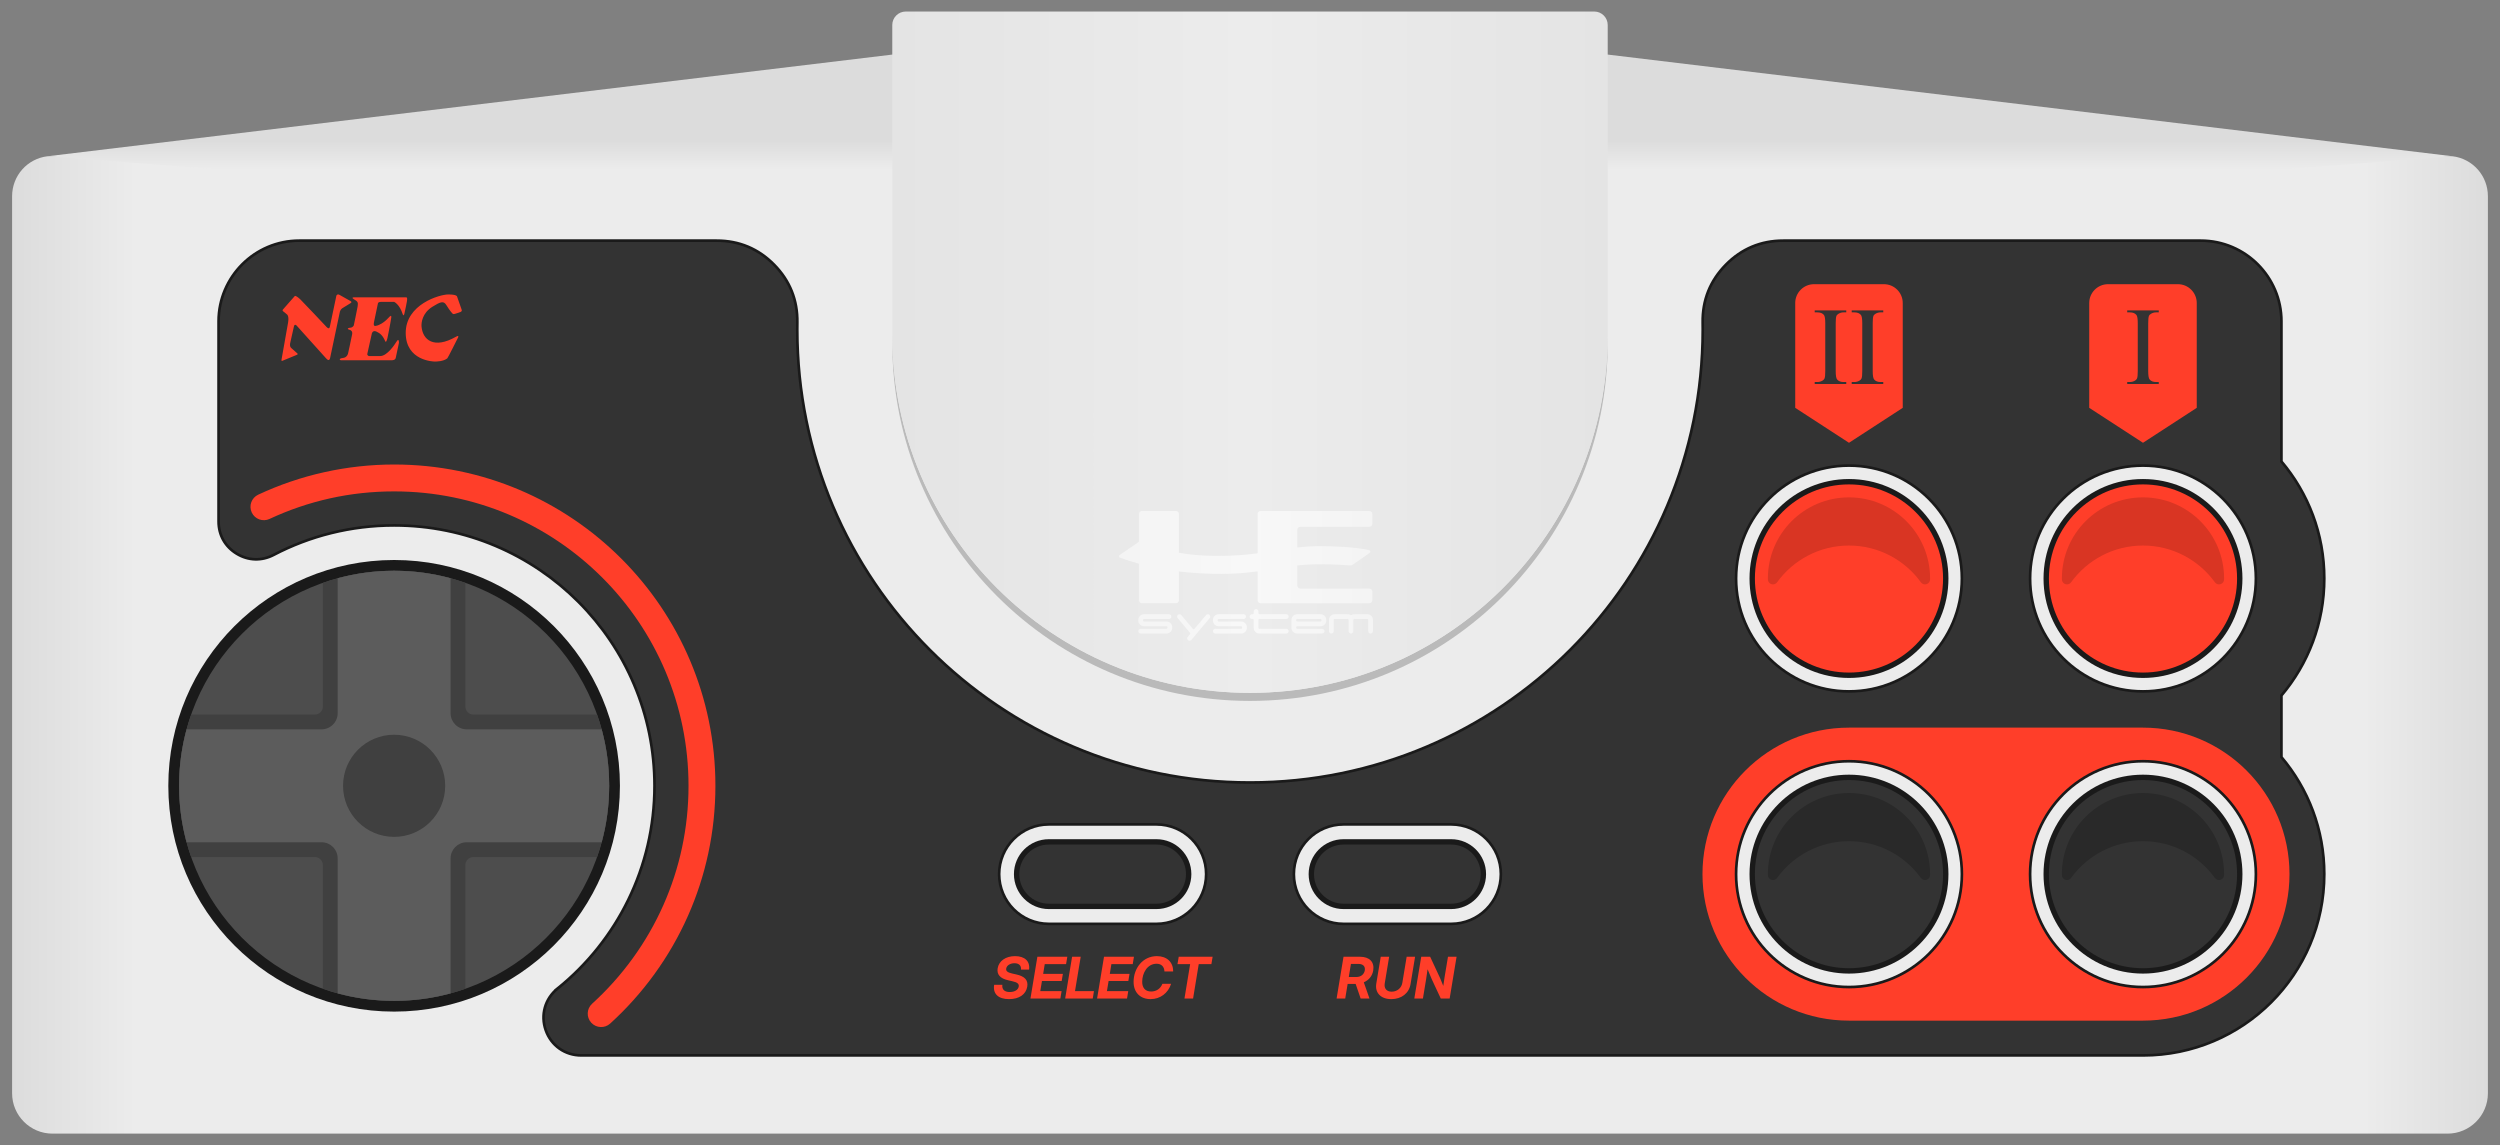 <?xml version="1.0" encoding="UTF-8"?>
<!DOCTYPE svg PUBLIC "-//W3C//DTD SVG 1.1//EN" "http://www.w3.org/Graphics/SVG/1.1/DTD/svg11.dtd">
<svg xml:space="preserve" viewBox="0 0 930 426" width="930px" height="426px" version="1.1" style="shape-rendering:geometricPrecision; fill-rule:evenodd; clip-rule:evenodd" xmlns="http://www.w3.org/2000/svg">
 <rect x="0" y="0" width="930" height="426" fill="#808080" stroke="none"/>
 <defs>
  <style type="text/css">
    .str0 {stroke:#1A1A1A}
    .fil8 {fill:#1A1A1A}
    .fil13 {fill:#333333}
    .fil10 {fill:#404040}
    .fil9 {fill:#4D4D4D}
    .fil11 {fill:#5C5C5C}
    .fil4 {fill:#BABABA}
    .fil3 {fill:#ECECEC}
    .fil1 {fill:#333333}
    .fil2 {fill:#FF3E29}
    .fil15 {fill:black;fill-opacity:0.15}
    .fil16 {fill:black;fill-opacity:0.2}
    .fil5 {fill:url(#id0)}
    .fil6 {fill:url(#id1)}
    .fil0 {fill:url(#id2)}
    .fil7 {fill:url(#id3)}
  </style>
  <linearGradient id="id0" gradientUnits="userSpaceOnUse" x1="465" y1="63.017" x2="465" y2="20.305">
   <stop offset="0" style="stop-opacity:1; stop-color:#ECECEC"/>
   <stop offset="0.25" style="stop-opacity:1; stop-color:gainsboro"/>
   <stop offset="1" style="stop-opacity:1; stop-color:gainsboro"/>
  </linearGradient>
  <linearGradient id="id1" gradientUnits="userSpaceOnUse" x1="331.931" y1="131.015" x2="598.069" y2="131.015">
   <stop offset="0" style="stop-opacity:1; stop-color:#E4E4E4"/>
   <stop offset="0.5" style="stop-opacity:1; stop-color:#ECECEC"/>
   <stop offset="1" style="stop-opacity:1; stop-color:#E4E4E4"/>
  </linearGradient>
  <linearGradient id="id2" gradientUnits="userSpaceOnUse" x1="4.5" y1="239.915" x2="925.5" y2="239.915">
   <stop offset="0" style="stop-opacity:1; stop-color:gainsboro"/>
   <stop offset="0.05" style="stop-opacity:1; stop-color:#ECECEC"/>
   <stop offset="0.95" style="stop-opacity:1; stop-color:#ECECEC"/>
   <stop offset="1" style="stop-opacity:1; stop-color:gainsboro"/>
  </linearGradient>
  <linearGradient id="id3" gradientUnits="userSpaceOnUse" x1="418.485" y1="232.452" x2="508.491" y2="232.452">
   <stop offset="0" style="stop-opacity:1; stop-color:#F4F4F4"/>
   <stop offset="0.5" style="stop-opacity:1; stop-color:#F8F8F8"/>
   <stop offset="1" style="stop-opacity:1; stop-color:#F4F4F4"/>
  </linearGradient>
 </defs>
 <g>
  <path class="fil0" d="M19.504 421.71l890.992 0c8.264,0 15.004,-6.74 15.004,-15.003l0 -333.69c0,-7.634 -5.632,-13.985 -13.211,-14.897l-894.578 0c-7.579,0.912 -13.211,7.263 -13.211,14.897l0 333.69c0,8.263 6.74,15.003 15.004,15.003z"/>
  <path class="fil1 str0" d="M207.426 367.716c21.987,-17.756 36.051,-44.935 36.051,-75.398 0,-53.496 -43.367,-96.863 -96.863,-96.863 -16.168,0 -31.411,3.962 -44.81,10.967 -4.466,2.335 -9.432,2.179 -13.742,-0.431 -4.311,-2.611 -6.75,-6.939 -6.75,-11.978l0 -74.491c0,-16.525 13.479,-30.003 30.004,-30.003l155.285 0c8.345,0 15.527,3.007 21.382,8.954 5.854,5.947 8.749,13.176 8.618,21.52 -0.013,0.891 -0.021,1.784 -0.021,2.679 0,93.016 75.404,168.42 168.42,168.42 93.016,0 168.42,-75.404 168.42,-168.42 0,-0.895 -0.008,-1.788 -0.021,-2.679 -0.131,-8.344 2.764,-15.573 8.618,-21.52 5.855,-5.947 13.037,-8.954 21.382,-8.954l155.285 0c16.525,0 30.004,13.478 30.004,30.003l0 52.14c9.941,11.748 15.939,26.94 15.939,43.535 0,16.594 -5.998,31.786 -15.939,43.534l0 22.912c9.941,11.748 15.939,26.94 15.939,43.535 0,37.244 -30.192,67.436 -67.436,67.436l-580.967 0c-6.045,0 -11.189,-3.638 -13.203,-9.337 -2.015,-5.7 -0.298,-11.763 4.405,-15.561z"/>
  <path class="fil2" d="M797.191 270.678c30.1,0 54.5,24.4 54.5,54.5 0,30.1 -24.4,54.5 -54.5,54.5 -64.628,0 -44.517,0 -109.37,0 -30.099,0 -54.5,-24.401 -54.5,-54.5 0,-30.1 24.401,-54.5 54.5,-54.5 64.628,0 44.517,0 109.37,0z"/>
  <path class="fil2" d="M100.269 193.045c-2.491,1.165 -5.456,0.089 -6.621,-2.403 -1.165,-2.491 -0.089,-5.456 2.402,-6.621 7.79,-3.642 16.039,-6.473 24.637,-8.378 8.405,-1.862 17.084,-2.845 25.927,-2.845 33.003,0 62.883,13.378 84.513,35.007 21.628,21.629 35.006,51.509 35.006,84.513 0,17.182 -3.633,33.528 -10.173,48.309 -6.792,15.349 -16.721,29.001 -28.972,40.138 -2.038,1.855 -5.195,1.707 -7.05,-0.332 -1.855,-2.039 -1.707,-5.196 0.332,-7.051 11.228,-10.207 20.327,-22.716 26.55,-36.779 5.987,-13.532 9.313,-28.515 9.313,-44.285 0,-30.244 -12.258,-57.624 -32.076,-77.443 -19.82,-19.819 -47.2,-32.077 -77.443,-32.077 -8.227,0 -16.182,0.889 -23.779,2.572 -7.872,1.744 -15.428,4.337 -22.566,7.675z"/>
  <path class="fil3 str0" d="M430.184 343.678c10.218,0 18.501,-8.283 18.501,-18.5 0,-10.217 -8.283,-18.5 -18.501,-18.5 -21.381,0 -18.755,0 -40.001,0 -10.217,0 -18.5,8.282 -18.5,18.5 0,10.217 8.283,18.5 18.5,18.5 21.616,0 16.69,0 40.001,0zm69.632 0c23.311,0 18.385,0 40.001,0 10.217,0 18.5,-8.283 18.5,-18.5 0,-10.218 -8.283,-18.5 -18.5,-18.5 -21.246,0 -18.62,0 -40.001,0 -10.218,0 -18.501,8.283 -18.501,18.5 0,10.217 8.283,18.5 18.501,18.5z"/>
  <path class="fil3 str0" d="M797.191 283.178c-23.196,0 -42,18.804 -42,42 0,23.196 18.804,42 42,42 23.196,0 42,-18.804 42,-42 0,-23.196 -18.804,-42 -42,-42zm-109.37 0c-23.196,0 -42,18.804 -42,42 0,23.196 18.804,42 42,42 23.196,0 42,-18.804 42,-42 0,-23.196 -18.804,-42 -42,-42z"/>
  <path class="fil4" d="M465 260.743c73.492,0 133.069,-59.578 133.069,-133.07l0 -3.001c0,73.492 -59.577,133.07 -133.069,133.07 -73.492,0 -133.069,-59.578 -133.069,-133.07l0 3.001c0,73.492 59.577,133.07 133.069,133.07z"/>
  <polygon class="fil5" points="912.289,58.12 598.069,20.305 331.931,20.305 17.711,58.12 81.312,63.017 848.688,63.017 "/>
  <path class="fil6" d="M465 257.742c73.492,0 133.069,-59.578 133.069,-133.07l0 -115.378c0,-2.756 -2.248,-5.004 -5.004,-5.004 -86.912,0 -169.218,0 -256.13,0 -2.756,0 -5.004,2.248 -5.004,5.004l0 115.378c0,73.492 59.577,133.07 133.069,133.07z"/>
  <path class="fil7" d="M509.393 224.403c-13.48,0 -26.961,0 -40.441,0 -0.617,0 -1.121,-0.503 -1.121,-1.12l0 -10.747c-3.96,0.545 -8.254,0.958 -13.403,0.958 -5.347,0 -10.642,-0.284 -15.861,-0.918l0 10.707c0,0.617 -0.503,1.12 -1.12,1.12l-12.645 0c-0.616,0 -1.12,-0.503 -1.12,-1.12l0 -13.589c-2.381,-0.649 -4.74,-1.39 -7.074,-2.231 -0.203,-0.073 -0.339,-0.243 -0.365,-0.456 -0.028,-0.215 0.061,-0.412 0.239,-0.535l7.2 -4.919 0 -10.346c0,-0.616 0.504,-1.121 1.12,-1.121l12.645 0c0.617,0 1.12,0.505 1.12,1.121l0 14.405c3.606,0.702 8.171,1.181 14.585,1.181 5.836,0 10.522,-0.408 14.679,-0.95l0 -14.636c0,-0.616 0.504,-1.121 1.121,-1.121 13.48,0 26.961,0 40.441,0 0.617,0 1.121,0.505 1.121,1.121l0 3.633c0,0.616 -0.504,1.12 -1.121,1.12l-25.678 0c-0.618,0 -1.121,0.504 -1.121,1.121l0 6.585c2.647,-0.299 5.422,-0.495 8.534,-0.495 4.596,0 12.698,0.249 18.201,1.487 0.221,0.05 0.382,0.216 0.426,0.439 0.045,0.223 -0.042,0.437 -0.228,0.568l-6.268 4.38c-0.327,0.228 -0.677,0.325 -1.076,0.299 -2.559,-0.173 -5.385,-0.404 -10.577,-0.44 -3.289,-0.023 -6.234,0.162 -9.012,0.459l0 7.477c0,0.618 0.503,1.121 1.121,1.121l25.678 0c0.617,0 1.121,0.503 1.121,1.12l0 3.202c0,0.617 -0.504,1.12 -1.121,1.12zm-74.526 4.089c0.484,0 0.877,0.393 0.877,0.878 0,0.484 -0.393,0.877 -0.877,0.877l-9.233 0c-0.232,0 -0.421,0.189 -0.421,0.421l0 0.117c0,0.231 0.189,0.42 0.421,0.42l8.329 0c1.157,0 2.1,0.944 2.1,2.1 0,0.089 0,0.178 0,0.267 0,1.157 -0.943,2.101 -2.1,2.101l-9.628 0c-0.484,0 -0.877,-0.394 -0.877,-0.878 0,-0.485 0.393,-0.877 0.877,-0.877l9.552 0c0.232,0 0.421,-0.189 0.421,-0.421l0 -0.116c0,-0.232 -0.189,-0.421 -0.421,-0.421l-8.329 0c-1.157,0 -2.1,-0.943 -2.1,-2.101l0 -0.266c0,-1.157 0.943,-2.101 2.1,-2.101l9.309 0zm74.993 7.181c0.485,0 0.878,-0.393 0.878,-0.878l0 -4.202c0,-1.157 -0.944,-2.101 -2.1,-2.101 -1.619,0 -3.236,0 -4.855,0 -0.455,0 -0.877,0.147 -1.222,0.395 -0.345,-0.248 -0.767,-0.395 -1.223,-0.395 -1.618,0 -3.237,0 -4.855,0 -1.157,0 -2.1,0.944 -2.1,2.101l0 4.202c0,0.485 0.393,0.878 0.877,0.878 0.485,0 0.878,-0.393 0.878,-0.878l0 -4.127c0,-0.232 0.189,-0.421 0.421,-0.421l4.703 0c0.232,0 0.421,0.189 0.421,0.421l0 4.127c0,0.485 0.393,0.878 0.878,0.878 0.484,0 0.877,-0.393 0.877,-0.878l0 -4.127c0,-0.232 0.189,-0.421 0.42,-0.421l4.704 0c0.233,0 0.421,0.189 0.421,0.421l0 4.127c0,0.485 0.393,0.878 0.877,0.878zm-47.229 -7.181c0.484,0 0.877,0.393 0.877,0.878 0,0.484 -0.393,0.877 -0.877,0.877l-9.234 0c-0.232,0 -0.421,0.189 -0.421,0.421l0 0.117c0,0.231 0.189,0.42 0.421,0.42l8.33 0c1.156,0 2.1,0.944 2.1,2.1 0,0.089 0,0.178 0,0.267 0,1.157 -0.944,2.101 -2.1,2.101l-9.628 0c-0.485,0 -0.878,-0.394 -0.878,-0.878 0,-0.485 0.393,-0.877 0.878,-0.877l9.552 0c0.232,0 0.42,-0.189 0.42,-0.421l0 -0.116c0,-0.232 -0.188,-0.421 -0.42,-0.421l-8.329 0c-1.157,0 -2.101,-0.943 -2.101,-2.101l0 -0.266c0,-1.157 0.944,-2.101 2.101,-2.101l9.309 0zm-13.981 0.314c0.311,-0.371 0.865,-0.42 1.236,-0.108 0.371,0.311 0.42,0.865 0.108,1.236l-6.82 8.128c-0.313,0.371 -0.866,0.419 -1.237,0.108 -0.371,-0.311 -0.42,-0.864 -0.108,-1.235l0.842 -1.004c0.133,-0.158 0.133,-0.383 0,-0.541l-4.579 -5.456c-0.311,-0.371 -0.262,-0.925 0.109,-1.236 0.371,-0.312 0.924,-0.263 1.236,0.108l4.284 5.106c0.083,0.098 0.194,0.15 0.323,0.15 0.128,0 0.239,-0.052 0.321,-0.15l4.285 -5.106zm43.18 5.112c0.485,0 0.877,0.392 0.877,0.877 0,0.485 -0.392,0.878 -0.877,0.878l-9.308 0c-1.157,0 -2.101,-0.944 -2.101,-2.101 0,-0.993 0,-1.986 0,-2.979 0,-1.157 0.944,-2.101 2.101,-2.101l8.761 0c1.157,0 2.101,0.944 2.101,2.101 0,0.089 0,0.177 0,0.266 0,1.158 -0.944,2.101 -2.101,2.101l-8.686 0c-0.232,0 -0.421,0.189 -0.421,0.421l0 0.116c0,0.232 0.189,0.421 0.421,0.421l9.233 0zm-9.233 -3.671l8.611 0c0.232,0 0.421,0.189 0.421,0.421l0 0.117c0,0.231 -0.189,0.42 -0.421,0.42l-8.611 0c-0.232,0 -0.421,-0.189 -0.421,-0.42l0 -0.117c0,-0.232 0.189,-0.421 0.421,-0.421zm-4.09 3.671c0.484,0 0.877,0.392 0.877,0.877 0,0.484 -0.393,0.878 -0.877,0.878l-10.027 0c-1.157,0 -2.1,-0.944 -2.1,-2.101l0 -2.904c0,-0.232 -0.189,-0.421 -0.42,-0.421l-0.218 0c-0.485,0 -0.878,-0.393 -0.878,-0.877 0,-0.485 0.393,-0.878 0.878,-0.878l0.217 0c0.232,0 0.421,-0.188 0.421,-0.42l0 -0.617c0,-0.485 0.393,-0.878 0.877,-0.878 0.485,0 0.878,0.393 0.878,0.878l0 0.617c0,0.232 0.189,0.42 0.421,0.42l9.951 0c0.484,0 0.877,0.393 0.877,0.878 0,0.484 -0.393,0.877 -0.877,0.877l-9.951 0c-0.232,0 -0.421,0.189 -0.421,0.421l0 2.829c0,0.232 0.189,0.421 0.421,0.421l9.951 0z"/>
  <path class="fil8" d="M390.183 312.178c-7.179,0 -13,5.82 -13,13 0,7.18 5.82,13 13,13l40.001 0c7.18,0 13.001,-5.821 13.001,-13 0,-7.18 -5.821,-13 -13.001,-13l-40.001 0z"/>
  <path class="fil2" d="M674.825 105.716l25.993 0c3.857,0 7.003,3.146 7.003,7.003l0 38.997 -20 13 -20 -13 0 -38.997c0,-3.857 3.146,-7.003 7.004,-7.003zm11.984 10.483l0 -0.743 -11.739 0 0 0.743 0.972 0c1.136,0 1.956,0.331 2.473,0.986 0.324,0.434 0.482,1.467 0.482,3.106l0 17.732c0,1.385 -0.09,2.301 -0.262,2.742 -0.138,0.338 -0.413,0.627 -0.833,0.868 -0.593,0.324 -1.213,0.483 -1.86,0.483l-0.972 0 0 0.743 11.739 0 0 -0.743 -0.985 0c-1.116,0 -1.929,-0.331 -2.439,-0.986 -0.337,-0.434 -0.503,-1.467 -0.503,-3.107l0 -17.732c0,-1.384 0.09,-2.301 0.262,-2.741 0.131,-0.338 0.413,-0.627 0.848,-0.868 0.578,-0.324 1.184,-0.483 1.832,-0.483l0.985 0zm13.764 0l0 -0.743 -11.739 0 0 0.743 0.972 0c1.136,0 1.956,0.331 2.473,0.986 0.323,0.434 0.482,1.467 0.482,3.106l0 17.732c0,1.385 -0.09,2.301 -0.262,2.742 -0.138,0.338 -0.413,0.627 -0.833,0.868 -0.593,0.324 -1.213,0.483 -1.86,0.483l-0.972 0 0 0.743 11.739 0 0 -0.743 -0.985 0c-1.116,0 -1.929,-0.331 -2.439,-0.986 -0.337,-0.434 -0.503,-1.467 -0.503,-3.107l0 -17.732c0,-1.384 0.09,-2.301 0.262,-2.741 0.131,-0.338 0.413,-0.627 0.847,-0.868 0.579,-0.324 1.185,-0.483 1.833,-0.483l0.985 0z"/>
  <path class="fil2" d="M784.194 105.716l25.993 0c3.858,0 7.004,3.146 7.004,7.003l0 38.997 -20 13 -20 -13 0 -38.997c0,-3.857 3.146,-7.003 7.003,-7.003zm18.867 10.483l0 -0.743 -11.739 0 0 0.743 0.971 0c1.137,0 1.957,0.331 2.473,0.986 0.324,0.434 0.482,1.467 0.482,3.106l0 17.732c0,1.385 -0.089,2.301 -0.261,2.742 -0.138,0.338 -0.414,0.627 -0.834,0.868 -0.592,0.324 -1.212,0.483 -1.86,0.483l-0.971 0 0 0.743 11.739 0 0 -0.743 -0.986 0c-1.116,0 -1.928,-0.331 -2.438,-0.986 -0.338,-0.434 -0.503,-1.467 -0.503,-3.107l0 -17.732c0,-1.384 0.089,-2.301 0.262,-2.741 0.13,-0.338 0.413,-0.627 0.847,-0.868 0.579,-0.324 1.185,-0.483 1.832,-0.483l0.986 0z"/>
  <path class="fil3 str0" d="M797.191 173.197c-23.196,0 -42,18.803 -42,42 0,23.196 18.804,42 42,42 23.196,0 42,-18.804 42,-42 0,-23.197 -18.804,-42 -42,-42zm-109.37 0c-23.196,0 -42,18.803 -42,42 0,23.196 18.804,42 42,42 23.196,0 42,-18.804 42,-42 0,-23.197 -18.804,-42 -42,-42z"/>
  <circle class="fil8" cx="797.191" cy="215.197" r="37"/>
  <circle class="fil8" cx="687.821" cy="215.197" r="37"/>
  <path class="fil2" d="M109.647 110.135c0.274,-0.219 1.099,0.327 2.04,1.2 0.806,0.748 9.36,9.84 9.36,9.84 0,0 0.776,0.935 1.143,0.935 0.367,0 0.424,-0.179 0.537,-0.695l2.4 -11.4c0,0 0.156,-0.489 0.641,-0.489 0.179,0 0.403,0.067 0.679,0.249l3.84 2.16c0,0 0.433,0.195 0.433,0.462 0,0.115 -0.081,0.245 -0.313,0.378l-3.12 1.92c0,0 -0.602,0.406 -0.84,1.2l-3.6 17.04c0,0 -0.099,0.996 -0.644,0.996 -0.223,0 -0.52,-0.166 -0.916,-0.636l-10.68 -11.88c-0.216,-0.24 -0.471,-0.592 -0.767,-0.592 -0.295,0 -0.412,0.203 -0.553,0.831l-1.32 5.881c0,0 -0.094,0.322 -0.094,0.725 0,0.397 0.094,0.871 0.454,1.195 0.204,0.183 2.04,1.799 2.04,1.799 0,0 0.361,0.264 0.361,0.427 0,0.163 -0.063,0.198 -0.241,0.293l-5.52 2.281c0,0 -0.263,0.095 -0.263,-0.268 0,-0.058 0.007,-0.128 0.023,-0.212l2.4 -13.561c0,0 0.483,-2.246 -0.24,-3.12 -0.184,-0.223 -1.44,-1.2 -1.44,-1.2 0,0 -0.329,-0.169 -0.329,-0.448 0,-0.113 0.055,-0.246 0.209,-0.392l4.32 -4.919zm0 0l0 0 0 0zm22.2 1.32c1.086,0.629 1.473,0.918 1.2,2.52 -0.264,1.547 -1.44,7.081 -1.44,7.081 0,0 -0.322,0.752 -1.2,0.839 -1.573,0.158 -1.037,0.682 -0.24,0.841 0.314,0.062 1.022,0.469 0.84,1.559 -0.203,1.214 -1.56,7.321 -1.56,7.321 0,0 -0.35,1.421 -1.92,1.559 -0.859,0.076 -1.133,0.342 -1.133,0.534 0,0.162 0.197,0.307 0.413,0.307l18.96 0c0,0 1.242,0.031 1.44,-0.841l1.2 -5.64c0,0 0.082,-2.118 -0.96,-0.36 -0.604,1.02 -3.447,5.28 -6,5.28l-4.2 0c0,0 -0.743,-0.199 -0.6,-0.839l1.68 -7.561c0,0 0.299,-1.333 1.68,-0.72 1.389,0.618 2.396,1.511 3.24,3.481 0.227,0.529 0.591,1.063 1.44,-3.841 0.84,-4.85 1.575,-6.688 -0.24,-4.68 -1.795,1.986 -3.624,2.648 -3.96,2.761 -1.262,0.42 -1.684,0.289 -1.32,-1.44l1.44 -6.841c0,0 0.168,-0.48 1.08,-0.48l4.92 0c0,0 2.02,0.828 3.24,4.681 0.204,0.641 0.482,0.188 0.6,-0.361 0.889,-4.134 1.348,-5.969 0.72,-6l-19.56 0c0,0 -0.469,-0.012 -0.469,0.206 0,0.12 0.169,0.315 0.709,0.634l0 0zm0 0l0 0 0 0zm38.16 -1.199c0,0 -0.126,-0.72 -3.24,-0.72 -3.223,0 -15.919,3.669 -15.84,14.4 0.076,10.249 10.232,10.559 10.8,10.559 0.671,0 3.193,-0.01 4.68,-1.2 0.212,-0.169 3.96,-7.68 3.96,-7.68 0,0 0.608,-1.118 -0.72,-0.36 -8.288,4.737 -12.452,1.146 -12.84,-3.84 -0.107,-1.368 0.269,-4.966 4.079,-7.32 3.015,-1.862 4.123,-2.286 5.16,-0.6 1.251,2.033 2.04,2.88 2.04,2.88 0.207,0.198 0.315,0.466 0.719,0.466 0.137,0 0.291,-0.044 0.482,-0.106 2.125,-0.69 2.782,-0.714 2.4,-1.68l-1.68 -4.799zm0 0l0 0 0 0z"/>
  <circle class="fil8" cx="797.191" cy="325.178" r="37"/>
  <circle class="fil8" cx="687.821" cy="325.178" r="37"/>
  <path class="fil8" d="M499.816 312.178c-7.18,0 -13.001,5.82 -13.001,13 0,7.18 5.821,13 13.001,13l40.001 0c7.179,0 13,-5.821 13,-13 0,-7.18 -5.821,-13 -13,-13l-40.001 0z"/>
  <circle class="fil8" cx="146.614" cy="292.318" r="84"/>
  <circle class="fil9" cx="146.614" cy="292.318" r="80"/>
  <path class="fil10" d="M146.614 212.318c9.289,0 18.205,1.589 26.499,4.5l0 45.996c0,1.654 1.35,3.004 3.004,3.004l45.996 0c2.912,8.293 4.5,17.211 4.5,26.5 0,9.289 -1.588,18.205 -4.499,26.5l-45.997 0c-1.654,0 -3.004,1.349 -3.004,3.003l0 45.997c-8.293,2.911 -17.21,4.5 -26.499,4.5 -9.289,0 -18.206,-1.589 -26.501,-4.5l0 -45.997c0,-1.654 -1.349,-3.003 -3.003,-3.003l-45.997 0c-2.911,-8.294 -4.5,-17.211 -4.5,-26.5 0,-9.289 1.589,-18.206 4.5,-26.5l45.997 0c1.654,0 3.003,-1.35 3.003,-3.004l0 -45.996c8.294,-2.912 17.212,-4.5 26.501,-4.5z"/>
  <path class="fil11" d="M146.614 212.318c7.267,0 14.307,0.975 20.999,2.791l0 50.205c0,3.307 2.697,6.004 6.004,6.004l50.205 0c1.816,6.692 2.791,13.732 2.791,21 0,7.268 -0.975,14.307 -2.791,21l-50.205 0c-3.307,0 -6.004,2.696 -6.004,6.003l0 50.206c-6.692,1.816 -13.732,2.791 -20.999,2.791 -7.268,0 -14.308,-0.975 -21.001,-2.791l0 -50.206c0,-3.307 -2.696,-6.003 -6.003,-6.003l-50.205 0c-1.817,-6.693 -2.792,-13.732 -2.792,-21 0,-7.268 0.975,-14.308 2.792,-21l50.205 0c3.307,0 6.003,-2.697 6.003,-6.004l0 -50.205c6.693,-1.816 13.733,-2.791 21.001,-2.791z"/>
  <circle class="fil10" cx="146.614" cy="292.318" r="19"/>
  <path class="fil2" d="M375.375 371.675c3.737,0 6.279,-1.742 6.759,-4.633 0.395,-2.428 -0.907,-3.85 -4.103,-4.558l-1.44 -0.32c-1.831,-0.416 -2.436,-0.935 -2.279,-1.87 0.188,-1.152 1.468,-1.973 3.072,-1.973 1.667,0 2.563,0.87 2.439,2.367l2.987 0c0.43,-3.118 -1.604,-5.006 -5.217,-5.006 -3.448,0 -6.015,1.792 -6.463,4.519 -0.384,2.304 0.924,3.79 3.889,4.455l1.572 0.363c1.909,0.423 2.542,1.006 2.375,1.984 -0.196,1.223 -1.54,2.034 -3.342,2.034 -1.97,0 -2.98,-0.996 -2.741,-2.699l-3.058 0c-0.551,3.325 1.504,5.337 5.55,5.337zm7.954 -0.231l11.136 0 0.448 -2.752 -7.929 0 0.626 -3.755 7.335 0 0.448 -2.666 -7.336 0 0.584 -3.606 7.939 0 0.459 -2.752 -11.136 0 -2.574 15.531zm12.913 0l10.262 0 0.448 -2.752 -7.051 0 2.123 -12.779 -3.207 0 -2.575 15.531zm11.879 0l11.136 0 0.448 -2.752 -7.929 0 0.626 -3.755 7.335 0 0.448 -2.666 -7.335 0 0.583 -3.606 7.94 0 0.458 -2.752 -11.135 0 -2.575 15.531zm19.908 0.231c3.552,0 6.542,-2.237 7.616,-5.689l-3.239 0c-0.697,1.817 -2.283,2.859 -4.189,2.859 -2.176,0 -3.32,-1.362 -3.32,-3.62 0,-3.221 1.884,-6.712 5.361,-6.712 1.764,0 2.845,1.052 2.919,2.879l3.229 0c0.071,-3.513 -2.386,-5.71 -6.052,-5.71 -5.241,0 -8.658,4.526 -8.658,9.575 0,3.982 2.521,6.418 6.333,6.418zm9.987 -13.01l4.718 0 -2.115 12.779 3.207 0 2.101 -12.779 4.708 0 0.459 -2.752 -12.609 0 -0.469 2.752z"/>
  <path class="fil2" d="M497.214 371.444l3.211 0 0.896 -5.422 2.812 0c0.06,0 0.114,0 0.167,0l1.853 5.422 3.292 0 -2.115 -6.026c1.873,-0.804 3.167,-2.347 3.509,-4.406 0.512,-3.129 -1.383,-5.098 -4.875,-5.098l-6.176 0 -2.574 15.53zm4.533 -7.996l0.8 -4.868 2.806 0c1.695,0 2.592,0.907 2.353,2.393 -0.252,1.483 -1.457,2.475 -3.146,2.475l-2.813 0zm15.822 8.231c3.79,0 6.581,-2.201 7.147,-5.55l1.696 -10.215 -3.136 0 -1.614 9.745c-0.303,1.831 -1.895,3.246 -3.958,3.246 -1.884,0 -2.883,-1.215 -2.584,-3.039l1.646 -9.952 -3.129 0 -1.66 10.005c-0.552,3.363 1.649,5.76 5.592,5.76zm8.555 -0.235l3.207 0 1.188 -7.203c0.113,-0.676 0.334,-2.031 0.54,-3.688 0.636,1.604 1.219,2.98 1.55,3.698l3.353 7.193 3.31 0 2.575 -15.53 -3.197 0 -1.28 7.683c-0.107,0.665 -0.302,1.959 -0.469,3.168 -0.438,-1.116 -0.918,-2.314 -1.188,-2.908l-3.694 -7.943 -3.321 0 -2.574 15.53z"/>
  <path class="fil13" d="M430.184 336.178c6.076,0 11,-4.925 11,-11 0,-6.075 -4.924,-11 -11,-11 -16.004,0 -23.652,0 -40.001,0 -6.075,0 -10.999,4.925 -10.999,11 0,6.075 4.924,11 10.999,11 16.359,0 24.098,0 40.001,0z"/>
  <circle class="fil2" cx="797.191" cy="215.197" r="35"/>
  <circle class="fil2" cx="687.821" cy="215.197" r="35"/>
  <circle class="fil13" cx="797.191" cy="325.178" r="35"/>
  <circle class="fil13" cx="687.821" cy="325.178" r="35"/>
  <path class="fil15" d="M687.821 185.025c16.663,0 30.172,13.508 30.172,30.172 0,0.11 -0.001,0.221 -0.002,0.331 -0.009,0.829 -0.526,1.528 -1.317,1.78 -0.79,0.252 -1.616,-0.021 -2.102,-0.693 -5.995,-8.285 -15.743,-13.676 -26.751,-13.676 -11.008,0 -20.756,5.391 -26.75,13.676 -0.486,0.672 -1.313,0.944 -2.103,0.692 -0.791,-0.251 -1.308,-0.95 -1.316,-1.779 -0.001,-0.11 -0.002,-0.221 -0.002,-0.331 0,-16.664 13.508,-30.172 30.171,-30.172z"/>
  <path class="fil15" d="M797.191 185.025c16.663,0 30.171,13.508 30.171,30.172 0,0.11 0,0.221 -0.002,0.331 -0.008,0.829 -0.525,1.528 -1.316,1.78 -0.79,0.252 -1.616,-0.021 -2.102,-0.693 -5.995,-8.285 -15.743,-13.676 -26.751,-13.676 -11.009,0 -20.756,5.391 -26.751,13.676 -0.486,0.672 -1.312,0.944 -2.102,0.692 -0.791,-0.251 -1.308,-0.95 -1.317,-1.779 -0.001,-0.11 -0.001,-0.221 -0.001,-0.331 0,-16.664 13.508,-30.172 30.171,-30.172z"/>
  <path class="fil16" d="M687.821 295.007c16.663,0 30.172,13.508 30.172,30.171 0,0.111 -0.001,0.221 -0.002,0.331 -0.009,0.83 -0.526,1.529 -1.317,1.78 -0.79,0.252 -1.616,-0.021 -2.102,-0.693 -5.995,-8.285 -15.743,-13.676 -26.751,-13.676 -11.008,0 -20.756,5.391 -26.75,13.676 -0.486,0.672 -1.313,0.944 -2.103,0.693 -0.791,-0.252 -1.308,-0.951 -1.316,-1.78 -0.001,-0.11 -0.002,-0.221 -0.002,-0.331 0,-16.663 13.508,-30.171 30.171,-30.171z"/>
  <path class="fil16" d="M797.191 295.007c16.663,0 30.171,13.508 30.171,30.171 0,0.111 0,0.221 -0.002,0.331 -0.008,0.83 -0.525,1.529 -1.316,1.78 -0.79,0.252 -1.616,-0.021 -2.102,-0.693 -5.995,-8.285 -15.743,-13.676 -26.751,-13.676 -11.009,0 -20.756,5.391 -26.751,13.676 -0.486,0.672 -1.312,0.944 -2.102,0.693 -0.791,-0.252 -1.308,-0.951 -1.317,-1.78 -0.001,-0.11 -0.001,-0.221 -0.001,-0.331 0,-16.663 13.508,-30.171 30.171,-30.171z"/>
  <path class="fil13" d="M539.817 336.178c6.075,0 10.999,-4.925 10.999,-11 0,-6.075 -4.924,-11 -10.999,-11 -16.005,0 -23.653,0 -40.001,0 -6.076,0 -11,4.925 -11,11 0,6.075 4.924,11 11,11 16.358,0 24.097,0 40.001,0z"/>
 </g>
</svg>

